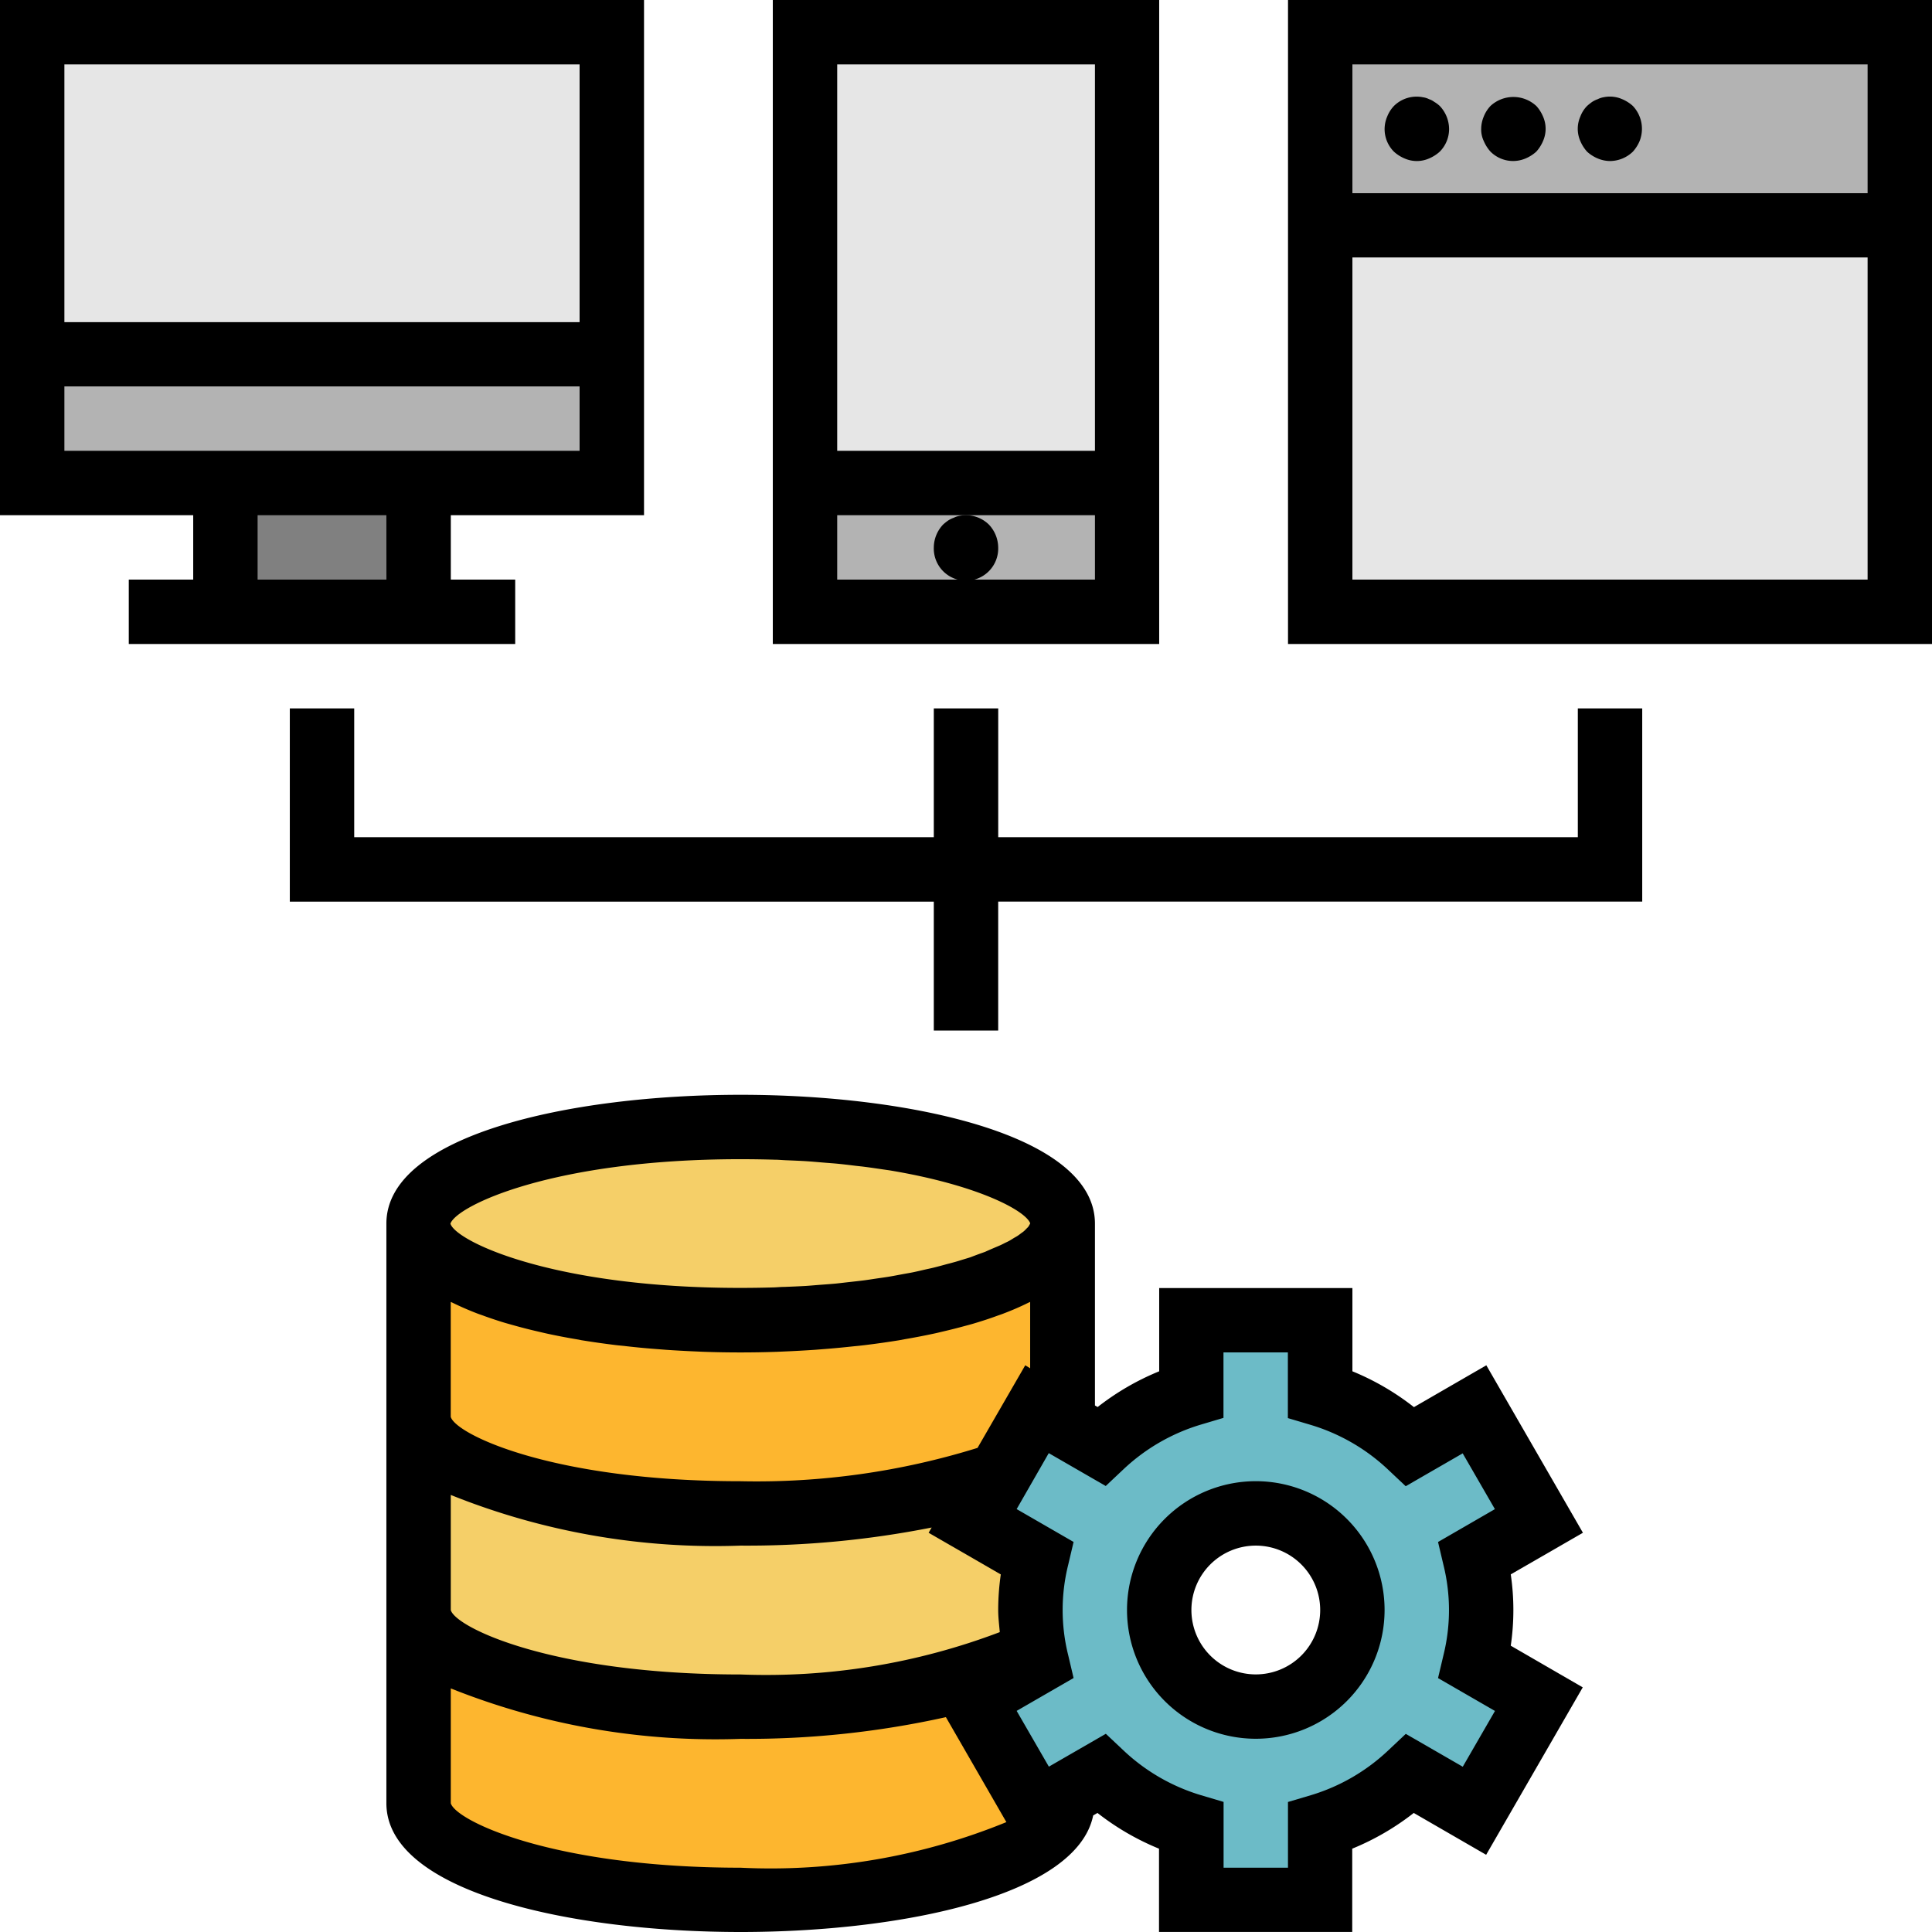 <svg xmlns="http://www.w3.org/2000/svg" width="53.377" height="53.377" viewBox="0 0 53.377 53.377">
    <defs>
        <style>
            .cls-1{fill:#e6e6e6}.cls-2{fill:#b3b3b3}.cls-3{fill:#f5cf68}.cls-4{fill:#fdb62f}.cls-5{fill:#6cbbc7}.cls-6{fill:gray}
        </style>
    </defs>
    <g id="web" transform="translate(-2 -2)">
        <path id="Rectangle_149" d="M0 0h8.896v16.013H0z" class="cls-1" data-name="Rectangle 149" transform="translate(24.24 2.89)"/>
        <path id="Rectangle_150" d="M0 0h8.896v3.558H0z" class="cls-2" data-name="Rectangle 150" transform="translate(24.24 15.344)"/>
        <path id="Path_548" d="M23.9 37c-4.913 0-8.9 1.195-8.9 2.669v16.013c0 1.474 3.983 2.669 8.9 2.669s8.9-1.195 8.9-2.669V39.669C32.792 38.195 28.809 37 23.9 37z" class="cls-3" data-name="Path 548" transform="translate(-1.435 -3.863)"/>
        <ellipse id="Ellipse_35" cx="8.896" cy="2.669" class="cls-3" data-name="Ellipse 35" rx="8.896" ry="2.669" transform="translate(13.565 33.137)"/>
        <path id="Path_549" d="M15 57.338c0 1.474 3.983 2.669 8.9 2.669s8.9-1.195 8.9-2.669V52c0 1.474-3.983 2.669-8.9 2.669S15 53.474 15 52z" class="cls-4" data-name="Path 549" transform="translate(-1.435 -5.519)"/>
        <path id="Path_550" d="M32.792 40c0 1.474-3.983 2.669-8.9 2.669S15 41.474 15 40v5.338c0 1.474 3.983 2.669 8.9 2.669s8.9-1.195 8.9-2.669z" class="cls-4" data-name="Path 550" transform="translate(-1.435 -4.195)"/>
        <path id="Path_551" d="M46.257 51.007a6.2 6.2 0 0 0-.178-1.44l1.77-1.022-1.779-3.083-1.77 1.023a6.2 6.2 0 0 0-2.491-1.444V43H38.25v2.041a6.2 6.2 0 0 0-2.491 1.444l-1.771-1.022-1.779 3.082 1.77 1.022a6.036 6.036 0 0 0 0 2.881l-1.77 1.022 1.779 3.082 1.771-1.022a6.2 6.2 0 0 0 2.491 1.444v2.041h3.558v-2.043a6.2 6.2 0 0 0 2.492-1.444l1.771 1.022 1.779-3.082-1.771-1.022a6.2 6.2 0 0 0 .178-1.439zm-6.227 2.668a2.669 2.669 0 1 1 2.67-2.668 2.669 2.669 0 0 1-2.67 2.668z" class="cls-5" data-name="Path 551" transform="translate(-3.335 -4.526)"/>
        <path id="Rectangle_151" d="M0 0h16.013v12.455H0z" class="cls-1" data-name="Rectangle 151" transform="translate(2.89 2.89)"/>
        <path id="Rectangle_152" d="M0 0h16.013v3.558H0z" class="cls-2" data-name="Rectangle 152" transform="translate(2.89 11.786)"/>
        <path id="Rectangle_153" d="M0 0h5.338v3.558H0z" class="cls-6" data-name="Rectangle 153" transform="translate(8.227 15.344)"/>
        <path id="Rectangle_154" d="M0 0h16.013v16.013H0z" class="cls-1" data-name="Rectangle 154" transform="translate(38.474 2.89)"/>
        <path id="Rectangle_155" d="M0 0h16.013v5.338H0z" class="cls-2" data-name="Rectangle 155" transform="translate(38.474 2.89)"/>
        <path id="Path_552" d="M44.389 43.473l-2 1.156a7.117 7.117 0 0 0-1.7-.99v-2.3h-5.338v2.3a7.117 7.117 0 0 0-1.7.987l-.075-.043v-5.025C33.572 37.114 28.5 36 23.786 36S14 37.114 14 39.558v16.014c0 2.445 5.071 3.558 9.786 3.558 4.488 0 9.292-1.012 9.741-3.22l.119-.069a7.117 7.117 0 0 0 1.7.987v2.3h5.338v-2.3a7.117 7.117 0 0 0 1.7-.987l2 1.156 2.669-4.626-1.989-1.151a6.765 6.765 0 0 0 0-1.97l1.994-1.15zm-12.739 0l-1.318 2.282a20.567 20.567 0 0 1-6.547.921c-5.205 0-7.873-1.3-8.007-1.779v-3.174l.04.017q.321.158.688.3c.065.025.136.047.2.072.189.068.383.133.584.193l.292.082q.289.08.593.15c.1.023.193.046.292.067q.381.082.778.149l.149.028q.475.077.97.137l.285.03c.241.027.483.051.729.07l.345.027c.239.016.48.03.721.041l.316.014a29.12 29.12 0 0 0 2.044 0l.316-.014c.241-.011.481-.025.721-.041l.345-.027c.246-.02.488-.044.729-.07l.285-.03q.494-.06.97-.137l.149-.028q.4-.068.778-.149c.1-.02.195-.044.292-.067q.3-.07.593-.15c.1-.027.2-.053.292-.082.2-.06.4-.125.584-.193.068-.025.139-.047.2-.072q.366-.139.688-.3l.04-.017v1.833zm-7.864-5.694c.324 0 .638.005.943.014.108 0 .207.011.313.015.191.008.384.015.568.027.15.01.291.023.436.035.129.011.267.02.387.031.178.017.34.037.506.057.085.011.178.019.255.029.219.028.426.06.629.089l.071.01c2.47.41 3.767 1.119 3.894 1.465a.3.3 0 0 1-.023.044.385.385 0 0 1-.034.055c-.013.016-.033.033-.049.05a.883.883 0 0 1-.07.069c-.028.024-.045.034-.068.051s-.068.052-.109.079c-.026.017-.059.035-.089.052-.047.028-.089.057-.148.089-.033.018-.073.036-.108.053-.06.031-.119.061-.188.089l-.125.053a9.049 9.049 0 0 0-.228.1c-.045.018-.1.036-.146.053-.089.032-.172.064-.267.1-.055.019-.117.036-.178.055-.1.03-.191.061-.3.089-.067.02-.141.037-.21.056-.1.028-.208.057-.32.085-.079.02-.166.037-.249.056-.111.026-.22.052-.337.076-.1.02-.2.036-.3.055-.116.021-.229.044-.35.064s-.233.035-.35.052-.231.036-.356.052-.267.031-.4.046c-.121.013-.238.028-.362.041-.151.014-.312.025-.47.037-.118.009-.231.02-.356.028-.2.012-.407.02-.615.028-.089 0-.178.01-.267.013-.305.009-.623.014-.943.014-.65 0-1.261-.02-1.833-.057-3.985-.254-6.041-1.294-6.171-1.718.173-.495 2.838-1.781 8.017-1.781zm-8.007 9.276a19.583 19.583 0 0 0 8.007 1.4 26.183 26.183 0 0 0 5.279-.5l-.084.145 1.994 1.151a6.884 6.884 0 0 0-.072.985c0 .2.026.406.044.609a18.186 18.186 0 0 1-7.161 1.17c-5.205 0-7.873-1.3-8.007-1.779zm0 8.516V52.4a19.7 19.7 0 0 0 8.007 1.394 25.293 25.293 0 0 0 5.672-.6l1.671 2.9a17.207 17.207 0 0 1-7.343 1.26c-5.205-.003-7.873-1.302-8.007-1.782zM43.207 49a5.154 5.154 0 0 1 0 2.471l-.152.644 1.573.908-.89 1.541-1.574-.908-.482.454a5.35 5.35 0 0 1-2.135 1.239l-.638.189v1.815H37.13v-1.817l-.636-.189a5.35 5.35 0 0 1-2.135-1.239l-.482-.454-1.574.908-.89-1.541 1.573-.908-.152-.644a5.154 5.154 0 0 1 0-2.471l.152-.644-1.573-.908.887-1.546 1.574.908.482-.454a5.35 5.35 0 0 1 2.135-1.239l.636-.189v-1.809h1.779v1.815l.636.189a5.35 5.35 0 0 1 2.138 1.239l.482.454 1.574-.908.89 1.541-1.571.908z" data-name="Path 552" transform="translate(-1.325 -3.753)"/>
        <path id="Path_553" d="M40.558 48a3.558 3.558 0 1 0 3.558 3.558A3.558 3.558 0 0 0 40.558 48zm0 5.338a1.779 1.779 0 1 1 1.779-1.779 1.779 1.779 0 0 1-1.779 1.779z" data-name="Path 553" transform="translate(-3.863 -5.078)"/>
        <path id="Path_554" d="M36.675 2H26v17.792h10.675zM34.9 3.779v10.676h-7.121V3.779zm-3.562 14.234h-3.559v-1.779H34.9v1.779z" data-name="Path 554" transform="translate(-2.649)"/>
        <path id="Path_555" d="M32.779 18.89a.934.934 0 0 0-.258-.632.906.906 0 0 0-.81-.24.566.566 0 0 0-.16.053.7.7 0 0 0-.161.08 1.512 1.512 0 0 0-.133.107.93.93 0 0 0-.257.632.89.89 0 1 0 1.779 0z" data-name="Path 555" transform="translate(-3.201 -1.766)"/>
        <path id="Path_556" d="M12.779 24H11v5.338h17.792V32.9h1.779v-3.562h17.793V24h-1.779v3.558H30.572V24h-1.78v3.558H12.779z" data-name="Path 556" transform="translate(-.993 -2.428)"/>
        <path id="Path_557" d="M7.338 18.013h-1.78v1.779h10.676v-1.779h-1.779v-1.779h5.338V2H2v14.234h5.338zm5.338 0H9.117v-1.779h3.558zM3.779 3.779h14.234V10.9H3.779zm0 10.675v-1.779h14.234v1.779z" data-name="Path 557"/>
        <path id="Path_558" d="M42 19.792h17.792V2H42zm16.013-1.779H43.779v-8.9h14.234zM43.779 3.779h14.234v3.559H43.779z" data-name="Path 558" transform="translate(-4.415)"/>
        <path id="Path_559" d="M46.379 5.151a.505.505 0 0 0-.151-.08.542.542 0 0 0-.17-.053.89.89 0 0 0-.8.24.918.918 0 0 0-.187.294.881.881 0 0 0 .187.97 1.028 1.028 0 0 0 .294.187.838.838 0 0 0 .676 0 1.04 1.04 0 0 0 .294-.187.884.884 0 0 0 .259-.632.934.934 0 0 0-.258-.632.889.889 0 0 0-.142-.107z" data-name="Path 559" transform="translate(-4.746 -.331)"/>
        <path id="Path_560" d="M49.521 5.259a.931.931 0 0 0-1.263 0 .918.918 0 0 0-.187.294.89.89 0 0 0-.071.338.745.745 0 0 0 .071.338 1.04 1.04 0 0 0 .187.294.881.881 0 0 0 .97.187 1.04 1.04 0 0 0 .294-.187 1.04 1.04 0 0 0 .187-.294.838.838 0 0 0 0-.676 1.028 1.028 0 0 0-.187-.294z" data-name="Path 560" transform="translate(-5.078 -.333)"/>
        <path id="Path_561" d="M52.521 5.258a1.04 1.04 0 0 0-.294-.187.844.844 0 0 0-.516-.053.566.566 0 0 0-.16.053.7.7 0 0 0-.161.08 1.512 1.512 0 0 0-.133.107.83.83 0 0 0-.187.294.839.839 0 0 0 0 .676 1.04 1.04 0 0 0 .187.294 1.027 1.027 0 0 0 .294.187.89.89 0 0 0 .338.071.919.919 0 0 0 .632-.258 1.04 1.04 0 0 0 .187-.294.92.92 0 0 0-.187-.97z" data-name="Path 561" transform="translate(-5.409 -.331)"/>
    </g>
</svg>

